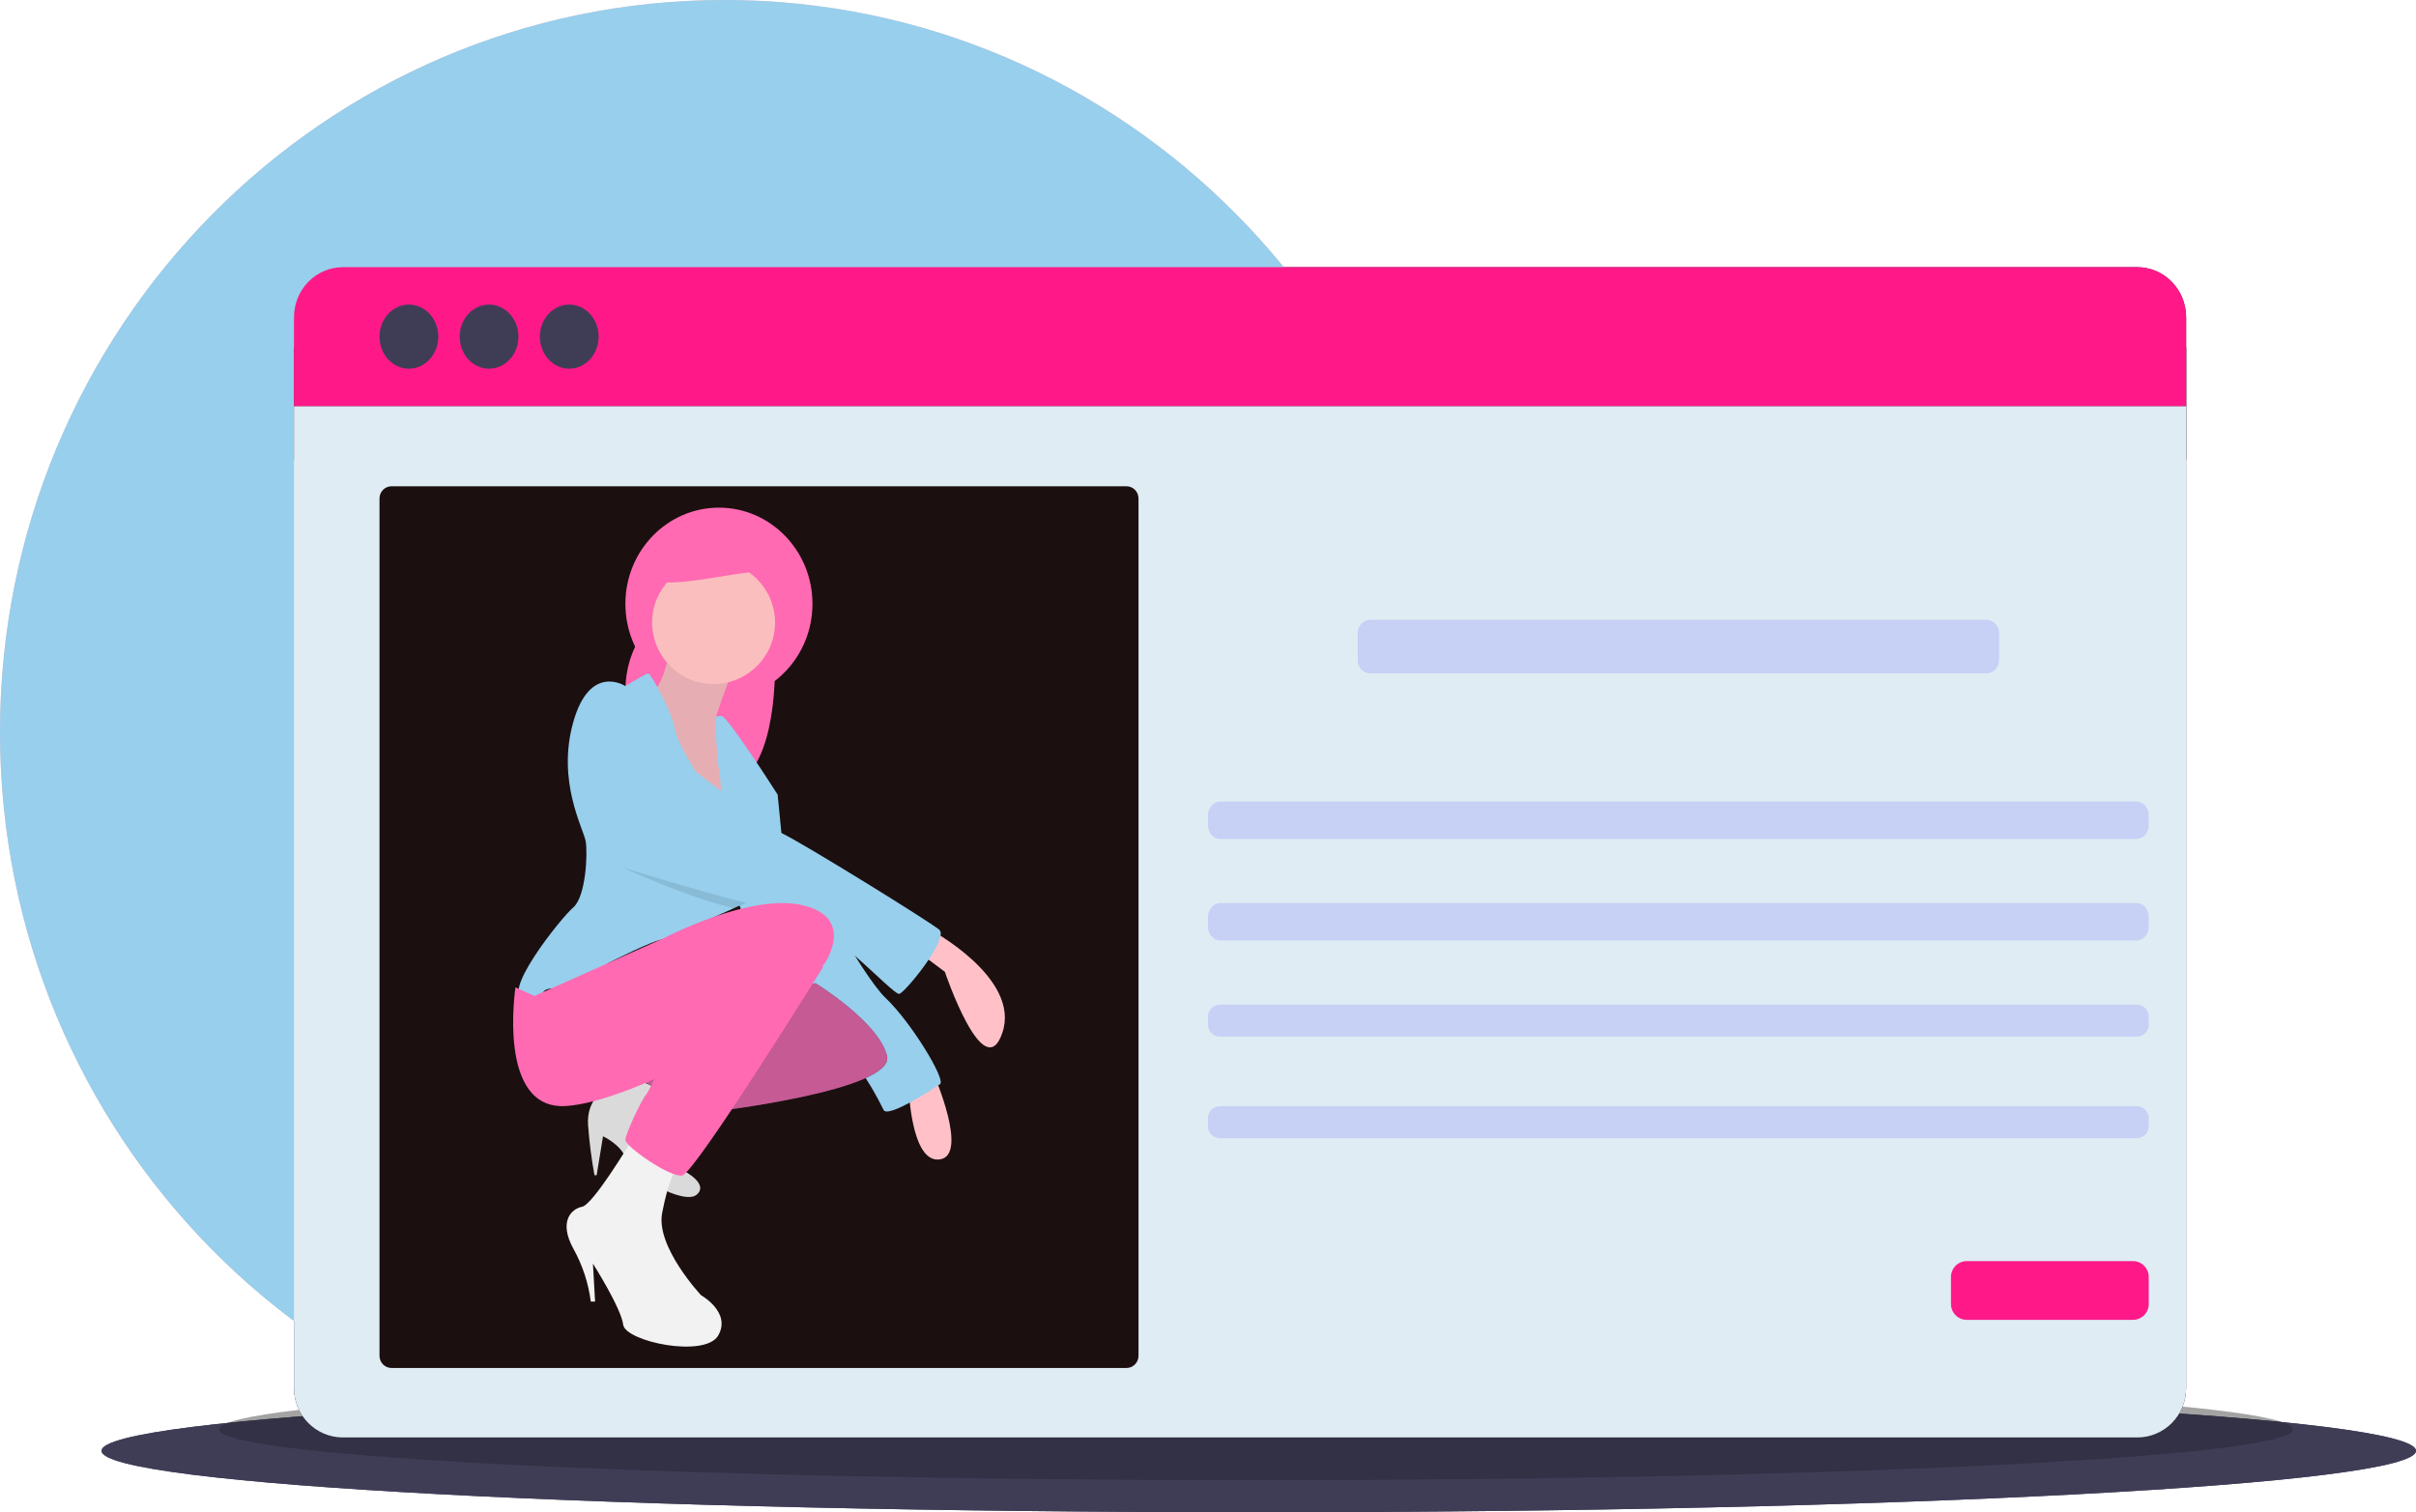 <svg width="452" height="283" viewBox="0 0 452 283" fill="none" xmlns="http://www.w3.org/2000/svg">
<path d="M135.5 274C210.335 274 271 212.663 271 137C271 61.337 210.335 0 135.5 0C60.665 0 0 61.337 0 137C0 212.663 60.665 274 135.5 274Z" fill="#FBBEBE"/>
<path d="M235.5 283C355.07 283 452 277.851 452 271.5C452 265.149 355.07 260 235.5 260C115.93 260 19 265.149 19 271.5C19 277.851 115.93 283 235.5 283Z" fill="#3F3D56"/>
<path opacity="0.2" d="M235 277C342.143 277 429 272.747 429 267.5C429 262.253 342.143 258 235 258C127.857 258 41 262.253 41 267.5C41 272.747 127.857 277 235 277Z" fill="black"/>
<path d="M409 65H55V86H409V65Z" fill="#3F3D56"/>
<path d="M55 259.767C55 260.98 55.236 262.18 55.695 263.301C56.154 264.421 56.827 265.439 57.675 266.296C58.523 267.153 59.53 267.833 60.638 268.297C61.746 268.761 62.933 269 64.132 269H399.868C401.067 269 402.254 268.761 403.362 268.297C404.47 267.833 405.477 267.153 406.325 266.296C407.173 265.439 407.846 264.421 408.305 263.301C408.764 262.18 409 260.98 409 259.767V76H55V259.767Z" fill="#1B0F0F"/>
<path d="M399.868 50H64.132C62.933 50 61.746 50.243 60.638 50.715C59.53 51.187 58.523 51.878 57.675 52.75C56.827 53.622 56.154 54.657 55.695 55.797C55.236 56.936 55 58.157 55 59.39V76H409V59.39C409 58.157 408.764 56.936 408.305 55.797C407.846 54.657 407.173 53.622 406.325 52.75C405.477 51.878 404.47 51.187 403.362 50.715C402.254 50.243 401.067 50 399.868 50Z" fill="#3F3D56"/>
<path opacity="0.2" d="M399.868 50H64.132C62.933 50 61.746 50.243 60.638 50.715C59.53 51.187 58.523 51.878 57.675 52.75C56.827 53.622 56.154 54.657 55.695 55.797C55.236 56.936 55 58.157 55 59.39V76H409V59.39C409 58.157 408.764 56.936 408.305 55.797C407.846 54.657 407.173 53.622 406.325 52.75C405.477 51.878 404.47 51.187 403.362 50.715C402.254 50.243 401.067 50 399.868 50Z" fill="#FF1988"/>
<path d="M76.5 69C79.538 69 82 66.314 82 63C82 59.686 79.538 57 76.5 57C73.462 57 71 59.686 71 63C71 66.314 73.462 69 76.5 69Z" fill="#3F3D56"/>
<path d="M91.5 69C94.538 69 97 66.314 97 63C97 59.686 94.538 57 91.5 57C88.462 57 86 59.686 86 63C86 66.314 88.462 69 91.5 69Z" fill="#3F3D56"/>
<path d="M106.5 69C109.538 69 112 66.314 112 63C112 59.686 109.538 57 106.5 57C103.462 57 101 59.686 101 63C101 66.314 103.462 69 106.5 69Z" fill="#3F3D56"/>
<path opacity="0.2" d="M210.752 91H73.248C72.007 91 71 92.021 71 93.281V253.719C71 254.979 72.007 256 73.248 256H210.752C211.994 256 213 254.979 213 253.719V93.281C213 92.021 211.994 91 210.752 91Z" fill="#FF1988"/>
<path d="M134.5 131C144.165 131 152 122.941 152 113C152 103.059 144.165 95 134.5 95C124.835 95 117 103.059 117 113C117 122.941 124.835 131 134.5 131Z" fill="#3C354C"/>
<path d="M133.5 148C143.165 148 151 139.941 151 130C151 120.059 143.165 112 133.5 112C123.835 112 116 120.059 116 130C116 139.941 123.835 148 133.5 148Z" fill="#3C354C"/>
<path d="M125.887 117C125.887 117 125.099 128.258 121.556 129.866C118.012 131.474 132.581 156 132.581 156L138.487 148.361L133.762 134.691C133.762 134.691 137.306 123.433 138.881 122.629C140.456 121.825 125.887 117 125.887 117Z" fill="#FFC1C7"/>
<path opacity="0.1" d="M125.887 117C125.887 117 125.099 128.258 121.556 129.866C118.012 131.474 132.581 156 132.581 156L138.487 148.361L133.762 134.691C133.762 134.691 137.306 123.433 138.881 122.629C140.456 121.825 125.887 117 125.887 117Z" fill="black"/>
<path d="M174.076 174C174.076 174 190.994 183.039 187.533 193.257C184.073 203.474 176.767 181.86 176.767 181.86L171 177.537L174.076 174Z" fill="#FFC1C7"/>
<path d="M174.676 201C174.676 201 181.301 216.147 175.845 216.966C170.39 217.785 170 203.456 170 203.456L174.676 201Z" fill="#FFC1C7"/>
<path d="M145.77 159C146.161 159 149.288 160.208 149.288 160.208C149.288 160.208 161.012 182.35 165.702 186.778C170.392 191.206 177.036 202.076 175.864 202.881C174.691 203.686 166.093 209.323 165.312 207.712C164.53 206.102 161.403 200.063 159.449 198.855C157.495 197.648 147.725 184.363 144.989 183.155C142.253 181.947 136 162.623 136 162.623L145.77 159Z" fill="#97CFED"/>
<path opacity="0.1" d="M145.786 159C146.177 159 149.308 160.208 149.308 160.208C149.308 160.208 154.788 186.039 159.485 190.468C164.182 194.896 177.099 202.076 175.925 202.881C174.751 203.686 166.139 209.323 165.357 207.712C164.574 206.102 161.442 200.063 159.485 198.855C157.528 197.648 147.743 184.363 145.003 183.155C142.263 181.947 136 162.623 136 162.623L145.786 159Z" fill="#97CFED"/>
<path d="M133.5 128C139.851 128 145 122.851 145 116.5C145 110.149 139.851 105 133.5 105C127.149 105 122 110.149 122 116.5C122 122.851 127.149 128 133.5 128Z" fill="#FBBEBE"/>
<path d="M149 159.864C149 159.864 142.651 167.434 141.857 167.832C141.559 167.983 139.575 168.864 137.218 169.908C133.309 171.637 128.365 173.808 128.365 173.808C128.365 173.808 125.19 175.8 123.603 175.8C122.015 175.8 113.285 180.182 113.285 180.182C113.285 180.182 106.935 184.963 102.967 184.963C98.999 184.963 102.57 187.354 97.411 186.955C92.253 186.557 96.618 171.816 98.999 169.824C101.38 167.832 101.777 159.864 101.38 157.474C100.983 155.083 103.364 146.318 106.539 135.163C109.713 124.008 116.46 128.39 116.46 128.39C116.46 128.39 120.428 126 120.825 126C121.222 126 125.19 132.773 125.984 136.757C126.476 139.227 129.714 144.299 132.103 147.796C133.567 149.944 134.714 151.498 134.714 151.498C134.714 151.498 134.714 150.753 134.694 149.725C134.662 147.948 134.567 145.338 134.317 144.326C133.92 142.733 133.523 134.366 133.523 134.366C133.523 134.366 133.523 133.968 134.714 133.968C135.904 133.968 145.428 148.709 145.428 148.709L146.222 156.677L147.579 158.235L149 159.864Z" fill="#97CFED"/>
<path opacity="0.1" d="M149 160.031C149 160.031 142.68 167.544 141.89 167.94C141.594 168.09 139.619 168.964 137.273 170C125.889 167.109 112.858 160.624 112.858 160.624C112.858 160.624 109.106 147.377 112.266 141.446C115.426 135.514 124.51 142.237 124.51 142.237C124.51 142.237 127.971 144.914 132.181 148.053C133.019 148.678 133.884 149.323 134.761 149.967C139.342 153.34 144.15 156.737 146.117 157.659C146.476 157.825 146.974 158.082 147.586 158.414L149 160.031Z" fill="black"/>
<path d="M110.016 160.33C110.016 160.33 138.948 169.553 146.377 170.354C153.806 171.156 167.099 186.393 168.272 185.992C169.445 185.591 177.655 175.567 175.701 173.963C173.746 172.359 150.443 157.924 146.26 155.92C142.076 153.915 124.873 140.282 124.873 140.282C124.873 140.282 115.88 133.465 112.753 139.48C109.625 145.494 110.016 160.33 110.016 160.33Z" fill="#97CFED"/>
<path d="M124.758 204.951C124.758 204.951 119.98 201.308 116.795 202.117C113.611 202.927 109.63 205.356 110.028 210.619C110.26 213.742 110.659 216.85 111.222 219.929H111.62L112.814 212.643C112.814 212.643 116.397 214.262 117.194 217.096C117.99 219.929 127.943 225.597 130.331 223.573C132.72 221.548 127.943 219.12 127.943 219.12L124.758 204.951Z" fill="#F2F2F2"/>
<path opacity="0.1" d="M124.758 204.951C124.758 204.951 119.98 201.308 116.795 202.117C113.611 202.927 109.63 205.356 110.028 210.619C110.26 213.742 110.659 216.85 111.222 219.929H111.62L112.814 212.643C112.814 212.643 116.397 214.262 117.194 217.096C117.99 219.929 127.943 225.597 130.331 223.573C132.72 221.548 127.943 219.12 127.943 219.12L124.758 204.951Z" fill="black"/>
<path d="M133.678 208C133.678 208 167.521 204 165.947 197.6C164.373 191.2 152.567 184 152.567 184L132.891 188L120 202.18L125.02 204.8L133.678 208Z" fill="#3C354C"/>
<path opacity="0.1" d="M133.678 208C133.678 208 167.521 204 165.947 197.6C164.373 191.2 152.567 184 152.567 184L132.891 188L120 202.18L125.02 204.8L133.678 208Z" fill="black"/>
<path d="M117.808 214C117.808 214 110.93 225.434 108.907 225.828C106.885 226.222 104.457 228.588 107.289 233.713C108.987 236.774 110.085 240.117 110.526 243.57H111.335L110.93 236.473C110.93 236.473 116.19 244.753 116.594 247.907C116.999 251.061 131.968 254.215 134.395 249.878C136.823 245.541 131.159 242.387 131.159 242.387C131.159 242.387 122.663 233.319 123.876 227.011C125.09 220.703 126.304 219.125 126.304 219.125L117.808 214Z" fill="#F2F2F2"/>
<path d="M96.441 184.776C96.441 184.776 92.902 207.787 105.878 206.979C118.855 206.172 145.987 189.62 145.987 189.62L154.245 180.335C154.245 180.335 160.143 171.857 150.313 169.435C140.482 167.013 124.36 175.491 124.36 175.491L99.98 186.391L96.441 184.776Z" fill="#3C354C"/>
<path d="M152.426 179L154 180.951C154 180.951 129.989 219.591 127.628 219.981C125.266 220.372 117 214.517 117 213.346C117 212.175 120.149 205.54 120.936 204.76C121.723 203.979 129.596 186.025 131.17 184.854C132.745 183.684 152.426 179 152.426 179Z" fill="#3C354C"/>
<path d="M134 116C141.18 116 147 111.971 147 107C147 102.029 141.18 98 134 98C126.82 98 121 102.029 121 107C121 111.971 126.82 116 134 116Z" fill="#3C354C"/>
<path opacity="0.2" d="M371.686 116H256.314C255.036 116 254 117.114 254 118.489V123.511C254 124.886 255.036 126 256.314 126H371.686C372.964 126 374 124.886 374 123.511V118.489C374 117.114 372.964 116 371.686 116Z" fill="#6C63FF"/>
<path opacity="0.2" d="M399.683 150H228.317C227.037 150 226 151.144 226 152.556V154.444C226 155.856 227.037 157 228.317 157H399.683C400.963 157 402 155.856 402 154.444V152.556C402 151.144 400.963 150 399.683 150Z" fill="#6C63FF"/>
<path opacity="0.2" d="M399.683 169H228.317C227.037 169 226 170.144 226 171.556V173.444C226 174.856 227.037 176 228.317 176H399.683C400.963 176 402 174.856 402 173.444V171.556C402 170.144 400.963 169 399.683 169Z" fill="#6C63FF"/>
<path opacity="0.2" d="M399.683 188H228.317C227.037 188 226 188.981 226 190.191V191.809C226 193.019 227.037 194 228.317 194H399.683C400.963 194 402 193.019 402 191.809V190.191C402 188.981 400.963 188 399.683 188Z" fill="#6C63FF"/>
<path opacity="0.2" d="M399.683 207H228.317C227.037 207 226 207.981 226 209.191V210.809C226 212.019 227.037 213 228.317 213H399.683C400.963 213 402 212.019 402 210.809V209.191C402 207.981 400.963 207 399.683 207Z" fill="#6C63FF"/>
<path d="M399.045 236H367.955C366.323 236 365 237.331 365 238.973V244.027C365 245.669 366.323 247 367.955 247H399.045C400.677 247 402 245.669 402 244.027V238.973C402 237.331 400.677 236 399.045 236Z" fill="#FF1988"/>
<path d="M135.5 274C210.335 274 271 212.663 271 137C271 61.337 210.335 0 135.5 0C60.665 0 0 61.337 0 137C0 212.663 60.665 274 135.5 274Z" fill="#97CFED"/>
<path d="M235.5 283C355.07 283 452 277.851 452 271.5C452 265.149 355.07 260 235.5 260C115.93 260 19 265.149 19 271.5C19 277.851 115.93 283 235.5 283Z" fill="#3F3D56"/>
<path opacity="0.2" d="M235 277C342.143 277 429 272.747 429 267.5C429 262.253 342.143 258 235 258C127.857 258 41 262.253 41 267.5C41 272.747 127.857 277 235 277Z" fill="black"/>
<path d="M409 65H55V86H409V65Z" fill="#3F3D56"/>
<path d="M55 259.767C55 260.98 55.236 262.18 55.695 263.301C56.154 264.421 56.827 265.439 57.675 266.296C58.523 267.153 59.53 267.833 60.638 268.297C61.746 268.761 62.933 269 64.132 269H399.868C401.067 269 402.254 268.761 403.362 268.297C404.47 267.833 405.477 267.153 406.325 266.296C407.173 265.439 407.846 264.421 408.305 263.301C408.764 262.18 409 260.98 409 259.767V76H55V259.767Z" fill="#DFECF3"/>
<path d="M399.868 50H64.132C62.933 50 61.746 50.243 60.638 50.715C59.53 51.187 58.523 51.878 57.675 52.75C56.827 53.622 56.154 54.657 55.695 55.797C55.236 56.936 55 58.157 55 59.39V76H409V59.39C409 58.157 408.764 56.936 408.305 55.797C407.846 54.657 407.173 53.622 406.325 52.75C405.477 51.878 404.47 51.187 403.362 50.715C402.254 50.243 401.067 50 399.868 50Z" fill="#FF1988"/>
<path d="M76.5 69C79.538 69 82 66.314 82 63C82 59.686 79.538 57 76.5 57C73.462 57 71 59.686 71 63C71 66.314 73.462 69 76.5 69Z" fill="#3F3D56"/>
<path d="M91.5 69C94.538 69 97 66.314 97 63C97 59.686 94.538 57 91.5 57C88.462 57 86 59.686 86 63C86 66.314 88.462 69 91.5 69Z" fill="#3F3D56"/>
<path d="M106.5 69C109.538 69 112 66.314 112 63C112 59.686 109.538 57 106.5 57C103.462 57 101 59.686 101 63C101 66.314 103.462 69 106.5 69Z" fill="#3F3D56"/>
<path d="M210.752 91H73.248C72.007 91 71 92.021 71 93.281V253.719C71 254.979 72.007 256 73.248 256H210.752C211.994 256 213 254.979 213 253.719V93.281C213 92.021 211.994 91 210.752 91Z" fill="#1B0F0F"/>
<path d="M134.5 131C144.165 131 152 122.941 152 113C152 103.059 144.165 95 134.5 95C124.835 95 117 103.059 117 113C117 122.941 124.835 131 134.5 131Z" fill="#FF6AB2"/>
<path d="M133.442 148C143.016 148 145 134.277 145 124.336C145 114.395 143.016 112 133.442 112C123.868 112 117 119.408 117 129.349C117 139.29 123.868 148 133.442 148Z" fill="#FF6AB2"/>
<path d="M125.887 117C125.887 117 125.099 128.258 121.556 129.866C118.012 131.474 132.581 156 132.581 156L138.487 148.361L133.762 134.691C133.762 134.691 137.306 123.433 138.881 122.629C140.456 121.825 125.887 117 125.887 117Z" fill="#FFC1C7"/>
<path opacity="0.1" d="M125.887 117C125.887 117 125.099 128.258 121.556 129.866C118.012 131.474 132.581 156 132.581 156L138.487 148.361L133.762 134.691C133.762 134.691 137.306 123.433 138.881 122.629C140.456 121.825 125.887 117 125.887 117Z" fill="black"/>
<path d="M174.076 174C174.076 174 190.994 183.039 187.533 193.257C184.073 203.474 176.767 181.86 176.767 181.86L171 177.537L174.076 174Z" fill="#FFC1C7"/>
<path d="M174.676 201C174.676 201 181.301 216.147 175.845 216.966C170.39 217.785 170 203.456 170 203.456L174.676 201Z" fill="#FFC1C7"/>
<path d="M145.77 159C146.161 159 149.288 160.208 149.288 160.208C149.288 160.208 161.012 182.35 165.702 186.778C170.392 191.206 177.036 202.076 175.864 202.881C174.691 203.686 166.093 209.323 165.312 207.712C164.53 206.102 161.403 200.063 159.449 198.855C157.495 197.648 147.725 184.363 144.989 183.155C142.253 181.947 136 162.623 136 162.623L145.77 159Z" fill="#97CFED"/>
<path opacity="0.1" d="M145.786 159C146.177 159 149.308 160.208 149.308 160.208C149.308 160.208 154.788 186.039 159.485 190.468C164.182 194.896 177.099 202.076 175.925 202.881C174.751 203.686 166.139 209.323 165.357 207.712C164.574 206.102 161.442 200.063 159.485 198.855C157.528 197.648 147.743 184.363 145.003 183.155C142.263 181.947 136 162.623 136 162.623L145.786 159Z" fill="#97CFED"/>
<path d="M133.5 128C139.851 128 145 122.851 145 116.5C145 110.149 139.851 105 133.5 105C127.149 105 122 110.149 122 116.5C122 122.851 127.149 128 133.5 128Z" fill="#FBBEBE"/>
<path d="M149 159.864C149 159.864 142.755 167.434 141.975 167.832C141.682 167.983 139.731 168.864 137.412 169.908C133.568 171.637 128.705 173.808 128.705 173.808C128.705 173.808 125.582 175.8 124.021 175.8C122.46 175.8 113.874 180.182 113.874 180.182C113.874 180.182 107.629 184.963 103.726 184.963C99.823 184.963 103.336 187.354 98.262 186.955C93.188 186.557 104.897 171.816 107.239 169.824C109.58 167.832 109.971 159.864 109.58 157.474C109.19 155.083 104.116 146.318 107.239 135.163C110.361 124.008 116.996 128.39 116.996 128.39C116.996 128.39 120.899 126 121.289 126C121.68 126 125.582 132.773 126.363 136.757C126.847 139.227 130.032 144.299 132.381 147.796C133.822 149.944 134.949 151.498 134.949 151.498C134.949 151.498 134.949 150.753 134.93 149.725C134.899 147.948 134.805 145.338 134.559 144.326C134.169 142.733 133.779 134.366 133.779 134.366C133.779 134.366 133.779 133.968 134.949 133.968C136.12 133.968 145.487 148.709 145.487 148.709L146.268 156.677L147.603 158.235L149 159.864Z" fill="#97CFED"/>
<path opacity="0.1" d="M149 160.031C149 160.031 142.68 167.544 141.89 167.94C141.594 168.09 139.619 168.964 137.273 170C125.889 167.109 112.858 160.624 112.858 160.624C112.858 160.624 109.106 147.377 112.266 141.446C115.426 135.514 124.51 142.237 124.51 142.237C124.51 142.237 127.971 144.914 132.181 148.053C133.019 148.678 133.884 149.323 134.761 149.967C139.342 153.34 144.15 156.737 146.117 157.659C146.476 157.825 146.974 158.082 147.586 158.414L149 160.031Z" fill="black"/>
<path d="M110.016 160.33C110.016 160.33 138.948 169.553 146.377 170.354C153.806 171.156 167.099 186.393 168.272 185.992C169.445 185.591 177.655 175.567 175.701 173.963C173.746 172.359 150.443 157.924 146.26 155.92C142.076 153.915 124.873 140.282 124.873 140.282C124.873 140.282 115.88 133.465 112.753 139.48C109.625 145.494 110.016 160.33 110.016 160.33Z" fill="#97CFED"/>
<path d="M124.758 204.951C124.758 204.951 119.98 201.308 116.795 202.117C113.611 202.927 109.63 205.356 110.028 210.619C110.26 213.742 110.659 216.85 111.222 219.929H111.62L112.814 212.643C112.814 212.643 116.397 214.262 117.194 217.096C117.99 219.929 127.943 225.597 130.331 223.573C132.72 221.548 127.943 219.12 127.943 219.12L124.758 204.951Z" fill="#F2F2F2"/>
<path opacity="0.1" d="M124.758 204.951C124.758 204.951 119.98 201.308 116.795 202.117C113.611 202.927 109.63 205.356 110.028 210.619C110.26 213.742 110.659 216.85 111.222 219.929H111.62L112.814 212.643C112.814 212.643 116.397 214.262 117.194 217.096C117.99 219.929 127.943 225.597 130.331 223.573C132.72 221.548 127.943 219.12 127.943 219.12L124.758 204.951Z" fill="black"/>
<path d="M133.678 208C133.678 208 167.521 204 165.947 197.6C164.373 191.2 152.567 184 152.567 184L132.891 188L120 202.18L125.02 204.8L133.678 208Z" fill="#3C354C"/>
<path opacity="0.7" d="M133.678 208C133.678 208 167.521 204 165.947 197.6C164.373 191.2 152.567 184 152.567 184L132.891 188L120 202.18L125.02 204.8L133.678 208Z" fill="#FF6AB2"/>
<path d="M117.808 214C117.808 214 110.93 225.434 108.907 225.828C106.885 226.222 104.457 228.588 107.289 233.713C108.987 236.774 110.085 240.117 110.526 243.57H111.335L110.93 236.473C110.93 236.473 116.19 244.753 116.594 247.907C116.999 251.061 131.968 254.215 134.395 249.878C136.823 245.541 131.159 242.387 131.159 242.387C131.159 242.387 122.663 233.319 123.876 227.011C125.09 220.703 126.304 219.125 126.304 219.125L117.808 214Z" fill="#F2F2F2"/>
<path d="M96.441 184.776C96.441 184.776 92.902 207.787 105.878 206.979C118.855 206.172 145.987 189.62 145.987 189.62L154.245 180.335C154.245 180.335 160.143 171.857 150.313 169.435C140.482 167.013 124.36 175.491 124.36 175.491L99.98 186.391L96.441 184.776Z" fill="#FF6AB2"/>
<path d="M152.426 179L154 180.951C154 180.951 129.989 219.591 127.628 219.981C125.266 220.372 117 214.517 117 213.346C117 212.175 120.149 205.54 120.936 204.76C121.723 203.979 129.596 186.025 131.17 184.854C132.745 183.684 152.426 179 152.426 179Z" fill="#FF6AB2"/>
<path d="M146.829 106.832C146.829 106.999 146.833 107.154 146.842 107.298C149.344 108.343 147.043 110.539 146.842 107.298C146.192 107.026 145.216 106.832 143.794 106.832C136.661 106.832 121 111.71 121 106.832C121 101.954 126.782 98 133.914 98C141.047 98 146.829 101.954 146.829 106.832Z" fill="#FF6AB2"/>
<path opacity="0.2" d="M371.686 116H256.314C255.036 116 254 117.114 254 118.489V123.511C254 124.886 255.036 126 256.314 126H371.686C372.964 126 374 124.886 374 123.511V118.489C374 117.114 372.964 116 371.686 116Z" fill="#6C63FF"/>
<path opacity="0.2" d="M399.683 150H228.317C227.037 150 226 151.144 226 152.556V154.444C226 155.856 227.037 157 228.317 157H399.683C400.963 157 402 155.856 402 154.444V152.556C402 151.144 400.963 150 399.683 150Z" fill="#6C63FF"/>
<path opacity="0.2" d="M399.683 169H228.317C227.037 169 226 170.144 226 171.556V173.444C226 174.856 227.037 176 228.317 176H399.683C400.963 176 402 174.856 402 173.444V171.556C402 170.144 400.963 169 399.683 169Z" fill="#6C63FF"/>
<path opacity="0.2" d="M399.683 188H228.317C227.037 188 226 188.981 226 190.191V191.809C226 193.019 227.037 194 228.317 194H399.683C400.963 194 402 193.019 402 191.809V190.191C402 188.981 400.963 188 399.683 188Z" fill="#6C63FF"/>
<path opacity="0.2" d="M399.683 207H228.317C227.037 207 226 207.981 226 209.191V210.809C226 212.019 227.037 213 228.317 213H399.683C400.963 213 402 212.019 402 210.809V209.191C402 207.981 400.963 207 399.683 207Z" fill="#6C63FF"/>
<path d="M399.045 236H367.955C366.323 236 365 237.331 365 238.973V244.027C365 245.669 366.323 247 367.955 247H399.045C400.677 247 402 245.669 402 244.027V238.973C402 237.331 400.677 236 399.045 236Z" fill="#FF1988"/>
</svg>
